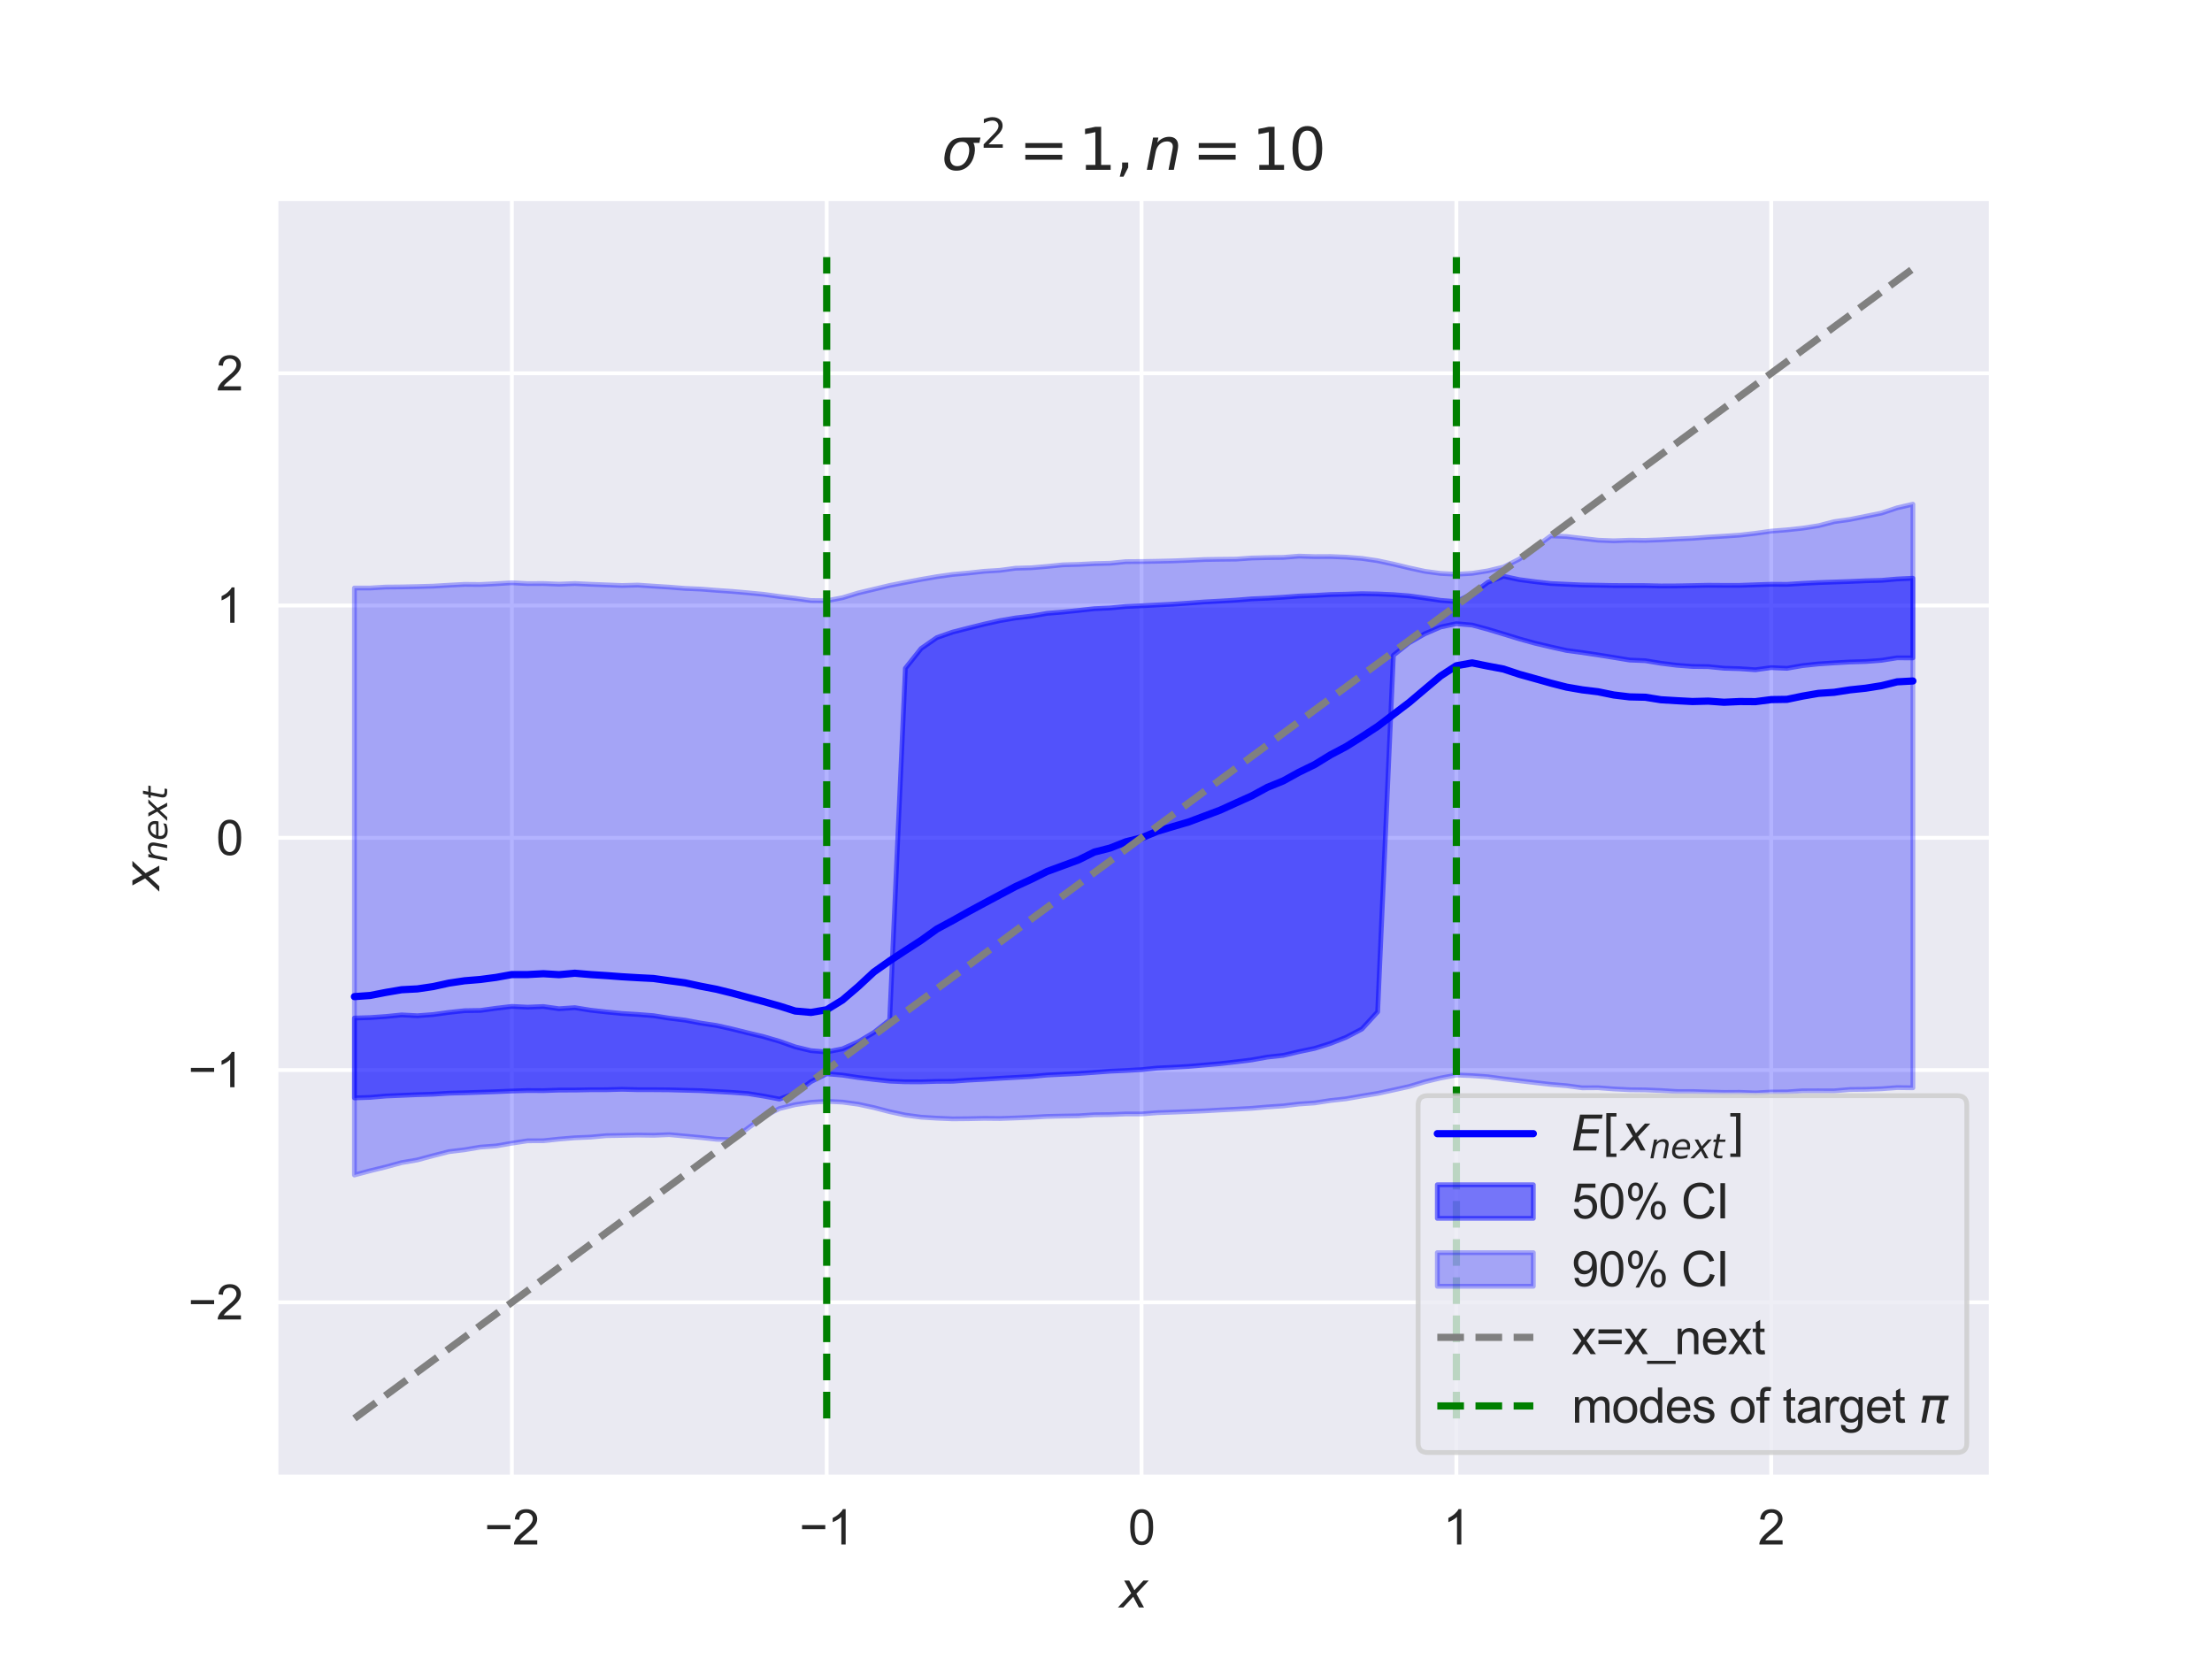 <?xml version="1.0" encoding="utf-8" standalone="no"?>
<!DOCTYPE svg PUBLIC "-//W3C//DTD SVG 1.1//EN"
  "http://www.w3.org/Graphics/SVG/1.1/DTD/svg11.dtd">
<svg xmlns:xlink="http://www.w3.org/1999/xlink" width="460.8pt" height="345.6pt" viewBox="0 0 460.8 345.6" xmlns="http://www.w3.org/2000/svg" version="1.1">
 <defs>
  <style type="text/css">*{stroke-linejoin: round; stroke-linecap: butt}</style>
 </defs>
 <g id="figure_1">
  <g id="patch_1">
   <path d="M 0 345.6 
L 460.8 345.6 
L 460.8 0 
L 0 0 
z
" style="fill: #ffffff"/>
  </g>
  <g id="axes_1">
   <g id="patch_2">
    <path d="M 57.6 307.584 
L 414.72 307.584 
L 414.72 41.472 
L 57.6 41.472 
z
" style="fill: #eaeaf2"/>
   </g>
   <g id="matplotlib.axis_1">
    <g id="xtick_1">
     <g id="line2d_1">
      <path d="M 106.626 307.584 
L 106.626 41.472 
" clip-path="url(#pe7211e1728)" style="fill: none; stroke: #ffffff; stroke-width: 0.8; stroke-linecap: round"/>
     </g>
     <g id="text_1">
      <!-- −2 -->
      <g style="fill: #262626" transform="translate(100.925 321.742) scale(0.1 -0.1)">
       <defs>
        <path id="ArialMT-2212" d="M 3381 1997 
L 356 1997 
L 356 2522 
L 3381 2522 
L 3381 1997 
z
" transform="scale(0.016)"/>
        <path id="ArialMT-32" d="M 3222 541 
L 3222 0 
L 194 0 
Q 188 203 259 391 
Q 375 700 629 1000 
Q 884 1300 1366 1694 
Q 2113 2306 2375 2664 
Q 2638 3022 2638 3341 
Q 2638 3675 2398 3904 
Q 2159 4134 1775 4134 
Q 1369 4134 1125 3890 
Q 881 3647 878 3216 
L 300 3275 
Q 359 3922 746 4261 
Q 1134 4600 1788 4600 
Q 2447 4600 2831 4234 
Q 3216 3869 3216 3328 
Q 3216 3053 3103 2787 
Q 2991 2522 2730 2228 
Q 2469 1934 1863 1422 
Q 1356 997 1212 845 
Q 1069 694 975 541 
L 3222 541 
z
" transform="scale(0.016)"/>
       </defs>
       <use xlink:href="#ArialMT-2212"/>
       <use xlink:href="#ArialMT-32" transform="translate(58.398 0)"/>
      </g>
     </g>
    </g>
    <g id="xtick_2">
     <g id="line2d_2">
      <path d="M 172.213 307.584 
L 172.213 41.472 
" clip-path="url(#pe7211e1728)" style="fill: none; stroke: #ffffff; stroke-width: 0.8; stroke-linecap: round"/>
     </g>
     <g id="text_2">
      <!-- −1 -->
      <g style="fill: #262626" transform="translate(166.512 321.742) scale(0.1 -0.1)">
       <defs>
        <path id="ArialMT-31" d="M 2384 0 
L 1822 0 
L 1822 3584 
Q 1619 3391 1289 3197 
Q 959 3003 697 2906 
L 697 3450 
Q 1169 3672 1522 3987 
Q 1875 4303 2022 4600 
L 2384 4600 
L 2384 0 
z
" transform="scale(0.016)"/>
       </defs>
       <use xlink:href="#ArialMT-2212"/>
       <use xlink:href="#ArialMT-31" transform="translate(58.398 0)"/>
      </g>
     </g>
    </g>
    <g id="xtick_3">
     <g id="line2d_3">
      <path d="M 237.8 307.584 
L 237.8 41.472 
" clip-path="url(#pe7211e1728)" style="fill: none; stroke: #ffffff; stroke-width: 0.8; stroke-linecap: round"/>
     </g>
     <g id="text_3">
      <!-- 0 -->
      <g style="fill: #262626" transform="translate(235.019 321.742) scale(0.1 -0.1)">
       <defs>
        <path id="ArialMT-30" d="M 266 2259 
Q 266 3072 433 3567 
Q 600 4063 929 4331 
Q 1259 4600 1759 4600 
Q 2128 4600 2406 4451 
Q 2684 4303 2865 4023 
Q 3047 3744 3150 3342 
Q 3253 2941 3253 2259 
Q 3253 1453 3087 958 
Q 2922 463 2592 192 
Q 2263 -78 1759 -78 
Q 1097 -78 719 397 
Q 266 969 266 2259 
z
M 844 2259 
Q 844 1131 1108 757 
Q 1372 384 1759 384 
Q 2147 384 2411 759 
Q 2675 1134 2675 2259 
Q 2675 3391 2411 3762 
Q 2147 4134 1753 4134 
Q 1366 4134 1134 3806 
Q 844 3388 844 2259 
z
" transform="scale(0.016)"/>
       </defs>
       <use xlink:href="#ArialMT-30"/>
      </g>
     </g>
    </g>
    <g id="xtick_4">
     <g id="line2d_4">
      <path d="M 303.387 307.584 
L 303.387 41.472 
" clip-path="url(#pe7211e1728)" style="fill: none; stroke: #ffffff; stroke-width: 0.8; stroke-linecap: round"/>
     </g>
     <g id="text_4">
      <!-- 1 -->
      <g style="fill: #262626" transform="translate(300.606 321.742) scale(0.1 -0.1)">
       <use xlink:href="#ArialMT-31"/>
      </g>
     </g>
    </g>
    <g id="xtick_5">
     <g id="line2d_5">
      <path d="M 368.974 307.584 
L 368.974 41.472 
" clip-path="url(#pe7211e1728)" style="fill: none; stroke: #ffffff; stroke-width: 0.8; stroke-linecap: round"/>
     </g>
     <g id="text_5">
      <!-- 2 -->
      <g style="fill: #262626" transform="translate(366.193 321.742) scale(0.1 -0.1)">
       <use xlink:href="#ArialMT-32"/>
      </g>
     </g>
    </g>
    <g id="text_6">
     <!-- $x$ -->
     <g style="fill: #262626" transform="translate(233.16 334.887) scale(0.1 -0.1)">
      <defs>
       <path id="DejaVuSans-Oblique-78" d="M 3841 3500 
L 2234 1784 
L 3219 0 
L 2559 0 
L 1819 1388 
L 531 0 
L -166 0 
L 1556 1844 
L 641 3500 
L 1300 3500 
L 1972 2234 
L 3144 3500 
L 3841 3500 
z
" transform="scale(0.016)"/>
      </defs>
      <use xlink:href="#DejaVuSans-Oblique-78" transform="translate(0 0.312)"/>
     </g>
    </g>
   </g>
   <g id="matplotlib.axis_2">
    <g id="ytick_1">
     <g id="line2d_6">
      <path d="M 57.6 271.296 
L 414.72 271.296 
" clip-path="url(#pe7211e1728)" style="fill: none; stroke: #ffffff; stroke-width: 0.8; stroke-linecap: round"/>
     </g>
     <g id="text_7">
      <!-- −2 -->
      <g style="fill: #262626" transform="translate(39.198 274.875) scale(0.1 -0.1)">
       <use xlink:href="#ArialMT-2212"/>
       <use xlink:href="#ArialMT-32" transform="translate(58.398 0)"/>
      </g>
     </g>
    </g>
    <g id="ytick_2">
     <g id="line2d_7">
      <path d="M 57.6 222.912 
L 414.72 222.912 
" clip-path="url(#pe7211e1728)" style="fill: none; stroke: #ffffff; stroke-width: 0.8; stroke-linecap: round"/>
     </g>
     <g id="text_8">
      <!-- −1 -->
      <g style="fill: #262626" transform="translate(39.198 226.491) scale(0.1 -0.1)">
       <use xlink:href="#ArialMT-2212"/>
       <use xlink:href="#ArialMT-31" transform="translate(58.398 0)"/>
      </g>
     </g>
    </g>
    <g id="ytick_3">
     <g id="line2d_8">
      <path d="M 57.6 174.528 
L 414.72 174.528 
" clip-path="url(#pe7211e1728)" style="fill: none; stroke: #ffffff; stroke-width: 0.8; stroke-linecap: round"/>
     </g>
     <g id="text_9">
      <!-- 0 -->
      <g style="fill: #262626" transform="translate(45.039 178.107) scale(0.1 -0.1)">
       <use xlink:href="#ArialMT-30"/>
      </g>
     </g>
    </g>
    <g id="ytick_4">
     <g id="line2d_9">
      <path d="M 57.6 126.144 
L 414.72 126.144 
" clip-path="url(#pe7211e1728)" style="fill: none; stroke: #ffffff; stroke-width: 0.8; stroke-linecap: round"/>
     </g>
     <g id="text_10">
      <!-- 1 -->
      <g style="fill: #262626" transform="translate(45.039 129.723) scale(0.1 -0.1)">
       <use xlink:href="#ArialMT-31"/>
      </g>
     </g>
    </g>
    <g id="ytick_5">
     <g id="line2d_10">
      <path d="M 57.6 77.76 
L 414.72 77.76 
" clip-path="url(#pe7211e1728)" style="fill: none; stroke: #ffffff; stroke-width: 0.8; stroke-linecap: round"/>
     </g>
     <g id="text_11">
      <!-- 2 -->
      <g style="fill: #262626" transform="translate(45.039 81.339) scale(0.1 -0.1)">
       <use xlink:href="#ArialMT-32"/>
      </g>
     </g>
    </g>
    <g id="text_12">
     <!-- $x_{next}$ -->
     <g style="fill: #262626" transform="translate(33.211 185.478) rotate(-90) scale(0.1 -0.1)">
      <defs>
       <path id="DejaVuSans-Oblique-6e" d="M 3566 2113 
L 3156 0 
L 2578 0 
L 2988 2091 
Q 3016 2238 3031 2350 
Q 3047 2463 3047 2528 
Q 3047 2791 2881 2937 
Q 2716 3084 2419 3084 
Q 1956 3084 1622 2776 
Q 1288 2469 1184 1941 
L 800 0 
L 225 0 
L 903 3500 
L 1478 3500 
L 1363 2950 
Q 1603 3253 1940 3418 
Q 2278 3584 2650 3584 
Q 3113 3584 3367 3334 
Q 3622 3084 3622 2631 
Q 3622 2519 3608 2391 
Q 3594 2263 3566 2113 
z
" transform="scale(0.016)"/>
       <path id="DejaVuSans-Oblique-65" d="M 3078 2063 
Q 3088 2113 3092 2166 
Q 3097 2219 3097 2272 
Q 3097 2653 2873 2875 
Q 2650 3097 2266 3097 
Q 1838 3097 1509 2826 
Q 1181 2556 1013 2059 
L 3078 2063 
z
M 3578 1613 
L 903 1613 
Q 884 1494 878 1425 
Q 872 1356 872 1306 
Q 872 872 1139 634 
Q 1406 397 1894 397 
Q 2269 397 2603 481 
Q 2938 566 3225 728 
L 3116 159 
Q 2806 34 2476 -28 
Q 2147 -91 1806 -91 
Q 1078 -91 686 257 
Q 294 606 294 1247 
Q 294 1794 489 2264 
Q 684 2734 1063 3103 
Q 1306 3334 1642 3459 
Q 1978 3584 2356 3584 
Q 2950 3584 3301 3228 
Q 3653 2872 3653 2272 
Q 3653 2128 3634 1964 
Q 3616 1800 3578 1613 
z
" transform="scale(0.016)"/>
       <path id="DejaVuSans-Oblique-74" d="M 2706 3500 
L 2619 3053 
L 1472 3053 
L 1100 1153 
Q 1081 1047 1072 975 
Q 1063 903 1063 863 
Q 1063 663 1183 572 
Q 1303 481 1569 481 
L 2150 481 
L 2053 0 
L 1503 0 
Q 991 0 739 200 
Q 488 400 488 806 
Q 488 878 497 964 
Q 506 1050 525 1153 
L 897 3053 
L 409 3053 
L 500 3500 
L 978 3500 
L 1172 4494 
L 1747 4494 
L 1556 3500 
L 2706 3500 
z
" transform="scale(0.016)"/>
      </defs>
      <use xlink:href="#DejaVuSans-Oblique-78" transform="translate(0 0.312)"/>
      <use xlink:href="#DejaVuSans-Oblique-6e" transform="translate(59.18 -16.094) scale(0.7)"/>
      <use xlink:href="#DejaVuSans-Oblique-65" transform="translate(103.545 -16.094) scale(0.7)"/>
      <use xlink:href="#DejaVuSans-Oblique-78" transform="translate(146.611 -16.094) scale(0.7)"/>
      <use xlink:href="#DejaVuSans-Oblique-74" transform="translate(188.037 -16.094) scale(0.7)"/>
     </g>
    </g>
   </g>
   <g id="FillBetweenPolyCollection_1">
    <defs>
     <path id="m0059c97cb1" d="M 73.833 -133.522 
L 73.833 -116.89 
L 77.112 -116.994 
L 80.391 -117.278 
L 83.671 -117.415 
L 86.95 -117.558 
L 90.229 -117.658 
L 93.509 -117.866 
L 96.788 -117.954 
L 100.067 -118.067 
L 103.347 -118.183 
L 106.626 -118.321 
L 109.905 -118.421 
L 113.185 -118.402 
L 116.464 -118.517 
L 119.743 -118.522 
L 123.023 -118.587 
L 126.302 -118.59 
L 129.581 -118.679 
L 132.861 -118.598 
L 136.14 -118.594 
L 139.42 -118.568 
L 142.699 -118.48 
L 145.978 -118.398 
L 149.258 -118.213 
L 152.537 -118.033 
L 155.816 -117.789 
L 159.096 -117.259 
L 162.375 -116.641 
L 165.654 -117.85 
L 168.934 -120.269 
L 172.213 -121.91 
L 175.492 -121.632 
L 178.772 -121.135 
L 182.051 -120.726 
L 185.33 -120.377 
L 188.61 -120.242 
L 191.889 -120.234 
L 195.168 -120.333 
L 198.448 -120.352 
L 201.727 -120.593 
L 205.006 -120.762 
L 208.286 -120.971 
L 211.565 -121.157 
L 214.844 -121.34 
L 218.124 -121.646 
L 221.403 -121.809 
L 224.682 -121.967 
L 227.962 -122.199 
L 231.241 -122.45 
L 234.52 -122.598 
L 237.8 -122.778 
L 241.079 -123.108 
L 244.358 -123.263 
L 247.638 -123.446 
L 250.917 -123.735 
L 254.196 -124.018 
L 257.476 -124.397 
L 260.755 -124.8 
L 264.034 -125.388 
L 267.314 -125.747 
L 270.593 -126.515 
L 273.872 -127.204 
L 277.152 -128.229 
L 280.431 -129.516 
L 283.71 -131.237 
L 286.99 -134.819 
L 290.269 -209.096 
L 293.548 -211.697 
L 296.828 -213.575 
L 300.107 -214.981 
L 303.386 -215.677 
L 306.666 -215.39 
L 309.945 -214.507 
L 313.224 -213.516 
L 316.504 -212.51 
L 319.783 -211.601 
L 323.062 -210.831 
L 326.342 -210.096 
L 329.621 -209.659 
L 332.9 -209.169 
L 336.18 -208.638 
L 339.459 -208.101 
L 342.739 -207.964 
L 346.018 -207.425 
L 349.297 -207.012 
L 352.577 -206.761 
L 355.856 -206.723 
L 359.135 -206.395 
L 362.415 -206.298 
L 365.694 -206.078 
L 368.973 -206.522 
L 372.253 -206.375 
L 375.532 -206.942 
L 378.811 -207.291 
L 382.091 -207.509 
L 385.37 -207.7 
L 388.649 -207.797 
L 391.929 -208.041 
L 395.208 -208.558 
L 398.487 -208.548 
L 398.487 -225.145 
L 398.487 -225.145 
L 395.208 -224.986 
L 391.929 -224.703 
L 388.649 -224.612 
L 385.37 -224.465 
L 382.091 -224.355 
L 378.811 -224.237 
L 375.532 -224.074 
L 372.253 -223.866 
L 368.973 -223.888 
L 365.694 -223.782 
L 362.415 -223.662 
L 359.135 -223.658 
L 355.856 -223.682 
L 352.577 -223.614 
L 349.297 -223.554 
L 346.018 -223.54 
L 342.739 -223.615 
L 339.459 -223.626 
L 336.18 -223.628 
L 332.9 -223.692 
L 329.621 -223.743 
L 326.342 -223.886 
L 323.062 -224.042 
L 319.783 -224.417 
L 316.504 -224.853 
L 313.224 -225.552 
L 309.945 -224.294 
L 306.666 -221.875 
L 303.386 -220.282 
L 300.107 -220.535 
L 296.828 -221.019 
L 293.548 -221.468 
L 290.269 -221.723 
L 286.99 -221.867 
L 283.71 -221.93 
L 280.431 -221.823 
L 277.152 -221.753 
L 273.872 -221.56 
L 270.593 -221.432 
L 267.314 -221.185 
L 264.034 -220.983 
L 260.755 -220.849 
L 257.476 -220.584 
L 254.196 -220.385 
L 250.917 -220.209 
L 247.638 -219.962 
L 244.358 -219.734 
L 241.079 -219.573 
L 237.8 -219.403 
L 234.52 -219.26 
L 231.241 -218.952 
L 227.962 -218.8 
L 224.682 -218.441 
L 221.403 -218.095 
L 218.124 -217.824 
L 214.844 -217.261 
L 211.565 -216.873 
L 208.286 -216.307 
L 205.006 -215.579 
L 201.727 -214.76 
L 198.448 -213.925 
L 195.168 -212.779 
L 191.889 -210.504 
L 188.61 -206.389 
L 185.33 -133.117 
L 182.051 -130.521 
L 178.772 -128.561 
L 175.492 -127.108 
L 172.213 -126.455 
L 168.934 -126.729 
L 165.654 -127.523 
L 162.375 -128.683 
L 159.096 -129.641 
L 155.816 -130.429 
L 152.537 -131.241 
L 149.258 -131.977 
L 145.978 -132.474 
L 142.699 -133.088 
L 139.42 -133.493 
L 136.14 -134.017 
L 132.861 -134.273 
L 129.581 -134.472 
L 126.302 -134.792 
L 123.023 -135.159 
L 119.743 -135.688 
L 116.464 -135.464 
L 113.185 -135.922 
L 109.905 -135.787 
L 106.626 -135.943 
L 103.347 -135.564 
L 100.067 -135.106 
L 96.788 -135.053 
L 93.509 -134.696 
L 90.229 -134.251 
L 86.95 -134.006 
L 83.671 -134.178 
L 80.391 -133.849 
L 77.112 -133.62 
L 73.833 -133.522 
z
" style="stroke: #0000ff; stroke-opacity: 0.5"/>
    </defs>
    <g clip-path="url(#pe7211e1728)">
     <use xlink:href="#m0059c97cb1" x="0" y="345.6" style="fill: #0000ff; fill-opacity: 0.5; stroke: #0000ff; stroke-opacity: 0.5"/>
    </g>
   </g>
   <g id="FillBetweenPolyCollection_2">
    <defs>
     <path id="m3d43b3f062" d="M 73.833 -223.103 
L 73.833 -100.826 
L 77.112 -101.708 
L 80.391 -102.506 
L 83.671 -103.404 
L 86.95 -103.966 
L 90.229 -104.848 
L 93.509 -105.686 
L 96.788 -106.078 
L 100.067 -106.639 
L 103.347 -106.881 
L 106.626 -107.445 
L 109.905 -107.949 
L 113.185 -107.961 
L 116.464 -108.308 
L 119.743 -108.58 
L 123.023 -108.719 
L 126.302 -109.017 
L 129.581 -109.071 
L 132.861 -109.141 
L 136.14 -109.095 
L 139.42 -109.228 
L 142.699 -108.931 
L 145.978 -108.629 
L 149.258 -108.268 
L 152.537 -108.173 
L 155.816 -110.592 
L 159.096 -113.011 
L 162.375 -114.665 
L 165.654 -115.476 
L 168.934 -115.967 
L 172.213 -116.177 
L 175.492 -116.011 
L 178.772 -115.567 
L 182.051 -114.867 
L 185.33 -114.011 
L 188.61 -113.311 
L 191.889 -112.868 
L 195.168 -112.664 
L 198.448 -112.526 
L 201.727 -112.555 
L 205.006 -112.626 
L 208.286 -112.594 
L 211.565 -112.708 
L 214.844 -112.848 
L 218.124 -113.031 
L 221.403 -113.102 
L 224.682 -113.155 
L 227.962 -113.375 
L 231.241 -113.414 
L 234.52 -113.546 
L 237.8 -113.545 
L 241.079 -113.801 
L 244.358 -113.917 
L 247.638 -114.043 
L 250.917 -114.179 
L 254.196 -114.37 
L 257.476 -114.537 
L 260.755 -114.72 
L 264.034 -115.005 
L 267.314 -115.219 
L 270.593 -115.609 
L 273.872 -115.837 
L 277.152 -116.348 
L 280.431 -116.705 
L 283.71 -117.281 
L 286.99 -117.82 
L 290.269 -118.531 
L 293.548 -119.259 
L 296.828 -120.244 
L 300.107 -121.031 
L 303.386 -121.653 
L 306.666 -121.519 
L 309.945 -121.288 
L 313.224 -120.845 
L 316.504 -120.453 
L 319.783 -120.07 
L 323.062 -119.7 
L 326.342 -119.426 
L 329.621 -118.983 
L 332.9 -119.004 
L 336.18 -118.753 
L 339.459 -118.592 
L 342.739 -118.558 
L 346.018 -118.421 
L 349.297 -118.221 
L 352.577 -118.216 
L 355.856 -118.112 
L 359.135 -118.031 
L 362.415 -118.051 
L 365.694 -117.923 
L 368.973 -118.112 
L 372.253 -118.131 
L 375.532 -118.362 
L 378.811 -118.369 
L 382.091 -118.355 
L 385.37 -118.638 
L 388.649 -118.67 
L 391.929 -118.785 
L 395.208 -119.032 
L 398.487 -118.992 
L 398.487 -240.563 
L 398.487 -240.563 
L 395.208 -239.812 
L 391.929 -238.708 
L 388.649 -238.053 
L 385.37 -237.389 
L 382.091 -236.926 
L 378.811 -236.086 
L 375.532 -235.571 
L 372.253 -235.219 
L 368.973 -234.961 
L 365.694 -234.502 
L 362.415 -234.121 
L 359.135 -233.901 
L 355.856 -233.707 
L 352.577 -233.465 
L 349.297 -233.317 
L 346.018 -233.149 
L 342.739 -233.031 
L 339.459 -233.062 
L 336.18 -232.94 
L 332.9 -233.07 
L 329.621 -233.449 
L 326.342 -233.833 
L 323.062 -233.971 
L 319.783 -231.552 
L 316.504 -229.133 
L 313.224 -227.472 
L 309.945 -226.684 
L 306.666 -226.161 
L 303.386 -225.972 
L 300.107 -226.143 
L 296.828 -226.588 
L 293.548 -227.299 
L 290.269 -228.091 
L 286.99 -228.79 
L 283.71 -229.272 
L 280.431 -229.531 
L 277.152 -229.663 
L 273.872 -229.646 
L 270.593 -229.749 
L 267.314 -229.479 
L 264.034 -229.437 
L 260.755 -229.355 
L 257.476 -229.123 
L 254.196 -229.09 
L 250.917 -229.039 
L 247.638 -228.884 
L 244.358 -228.757 
L 241.079 -228.681 
L 237.8 -228.624 
L 234.52 -228.601 
L 231.241 -228.269 
L 227.962 -228.193 
L 224.682 -228.023 
L 221.403 -227.933 
L 218.124 -227.599 
L 214.844 -227.323 
L 211.565 -227.23 
L 208.286 -226.794 
L 205.006 -226.59 
L 201.727 -226.228 
L 198.448 -225.928 
L 195.168 -225.471 
L 191.889 -224.906 
L 188.61 -224.277 
L 185.33 -223.643 
L 182.051 -222.852 
L 178.772 -222.073 
L 175.492 -221.078 
L 172.213 -220.467 
L 168.934 -220.502 
L 165.654 -220.951 
L 162.375 -221.341 
L 159.096 -221.795 
L 155.816 -222.111 
L 152.537 -222.398 
L 149.258 -222.624 
L 145.978 -222.886 
L 142.699 -223.024 
L 139.42 -223.289 
L 136.14 -223.499 
L 132.861 -223.721 
L 129.581 -223.631 
L 126.302 -223.76 
L 123.023 -223.886 
L 119.743 -224.041 
L 116.464 -223.91 
L 113.185 -224.039 
L 109.905 -224.024 
L 106.626 -224.195 
L 103.347 -223.999 
L 100.067 -223.841 
L 96.788 -223.868 
L 93.509 -223.693 
L 90.229 -223.499 
L 86.95 -223.405 
L 83.671 -223.335 
L 80.391 -223.305 
L 77.112 -223.106 
L 73.833 -223.103 
z
" style="stroke: #0000ff; stroke-opacity: 0.3"/>
    </defs>
    <g clip-path="url(#pe7211e1728)">
     <use xlink:href="#m3d43b3f062" x="0" y="345.6" style="fill: #0000ff; fill-opacity: 0.3; stroke: #0000ff; stroke-opacity: 0.3"/>
    </g>
   </g>
   <g id="line2d_11">
    <path d="M 73.833 207.615 
L 77.112 207.375 
L 80.391 206.735 
L 83.671 206.177 
L 86.95 206.005 
L 90.229 205.521 
L 93.509 204.799 
L 96.788 204.312 
L 100.067 204.042 
L 103.347 203.611 
L 106.626 203.017 
L 109.905 203.02 
L 113.185 202.841 
L 116.464 203.042 
L 119.743 202.741 
L 123.023 203.022 
L 126.302 203.231 
L 129.581 203.477 
L 132.861 203.67 
L 136.14 203.836 
L 139.42 204.3 
L 142.699 204.739 
L 145.978 205.448 
L 149.258 206.08 
L 152.537 206.89 
L 155.816 207.781 
L 159.096 208.65 
L 162.375 209.574 
L 165.654 210.615 
L 168.934 210.904 
L 172.213 210.349 
L 175.492 208.336 
L 178.772 205.533 
L 182.051 202.483 
L 185.33 200.17 
L 188.61 198.01 
L 191.889 195.894 
L 195.168 193.539 
L 198.448 191.775 
L 201.727 189.936 
L 205.006 188.167 
L 208.286 186.419 
L 211.565 184.679 
L 214.844 183.176 
L 218.124 181.545 
L 221.403 180.344 
L 224.682 179.137 
L 227.962 177.504 
L 231.241 176.668 
L 234.52 175.37 
L 237.8 174.537 
L 241.079 173.169 
L 244.358 172.188 
L 247.638 171.229 
L 250.917 169.995 
L 254.196 168.764 
L 257.476 167.271 
L 260.755 165.798 
L 264.034 164.014 
L 267.314 162.678 
L 270.593 160.872 
L 273.872 159.274 
L 277.152 157.26 
L 280.431 155.528 
L 283.71 153.473 
L 286.99 151.326 
L 290.269 148.828 
L 293.548 146.348 
L 296.828 143.57 
L 300.107 140.816 
L 303.386 138.685 
L 306.666 138.094 
L 309.945 138.759 
L 313.224 139.377 
L 316.504 140.465 
L 319.783 141.377 
L 323.062 142.301 
L 326.342 143.141 
L 329.621 143.708 
L 332.9 144.107 
L 336.18 144.776 
L 339.459 145.172 
L 342.739 145.246 
L 346.018 145.771 
L 349.297 145.967 
L 352.577 146.141 
L 355.856 146.056 
L 359.135 146.291 
L 362.415 146.143 
L 365.694 146.165 
L 368.973 145.739 
L 372.253 145.687 
L 375.532 145.005 
L 378.811 144.44 
L 382.091 144.221 
L 385.37 143.712 
L 388.649 143.365 
L 391.929 142.846 
L 395.208 142.038 
L 398.487 141.862 
" clip-path="url(#pe7211e1728)" style="fill: none; stroke: #0000ff; stroke-width: 1.5; stroke-linecap: round"/>
   </g>
   <g id="line2d_12">
    <path d="M 73.833 295.488 
L 77.112 293.069 
L 80.391 290.65 
L 83.671 288.23 
L 86.95 285.811 
L 90.229 283.392 
L 93.509 280.973 
L 96.788 278.554 
L 100.067 276.134 
L 103.347 273.715 
L 106.626 271.296 
L 109.905 268.877 
L 113.185 266.458 
L 116.464 264.038 
L 119.743 261.619 
L 123.023 259.2 
L 126.302 256.781 
L 129.581 254.362 
L 132.861 251.942 
L 136.14 249.523 
L 139.42 247.104 
L 142.699 244.685 
L 145.978 242.266 
L 149.258 239.846 
L 152.537 237.427 
L 155.816 235.008 
L 159.096 232.589 
L 162.375 230.17 
L 165.654 227.75 
L 168.934 225.331 
L 172.213 222.912 
L 175.492 220.493 
L 178.772 218.074 
L 182.051 215.654 
L 185.33 213.235 
L 188.61 210.816 
L 191.889 208.397 
L 195.168 205.978 
L 198.448 203.558 
L 201.727 201.139 
L 205.006 198.72 
L 208.286 196.301 
L 211.565 193.882 
L 214.844 191.462 
L 218.124 189.043 
L 221.403 186.624 
L 224.682 184.205 
L 227.962 181.786 
L 231.241 179.367 
L 234.52 176.947 
L 237.8 174.528 
L 241.079 172.109 
L 244.358 169.69 
L 247.638 167.271 
L 250.917 164.851 
L 254.196 162.432 
L 257.476 160.013 
L 260.755 157.594 
L 264.034 155.175 
L 267.314 152.755 
L 270.593 150.336 
L 273.872 147.917 
L 277.152 145.498 
L 280.431 143.079 
L 283.71 140.659 
L 286.99 138.24 
L 290.269 135.821 
L 293.548 133.402 
L 296.828 130.983 
L 300.107 128.563 
L 303.386 126.144 
L 306.666 123.725 
L 309.945 121.306 
L 313.224 118.887 
L 316.504 116.467 
L 319.783 114.048 
L 323.062 111.629 
L 326.342 109.21 
L 329.621 106.791 
L 332.9 104.371 
L 336.18 101.952 
L 339.459 99.533 
L 342.739 97.114 
L 346.018 94.695 
L 349.297 92.275 
L 352.577 89.856 
L 355.856 87.437 
L 359.135 85.018 
L 362.415 82.599 
L 365.694 80.179 
L 368.973 77.76 
L 372.253 75.341 
L 375.532 72.922 
L 378.811 70.503 
L 382.091 68.083 
L 385.37 65.664 
L 388.649 63.245 
L 391.929 60.826 
L 395.208 58.407 
L 398.487 55.987 
" clip-path="url(#pe7211e1728)" style="fill: none; stroke-dasharray: 5.55,2.4; stroke-dashoffset: 0; stroke: #808080; stroke-width: 1.5"/>
   </g>
   <g id="LineCollection_1">
    <path d="M 172.213 295.488 
L 172.213 53.568 
" clip-path="url(#pe7211e1728)" style="fill: none; stroke-dasharray: 5.55,2.4; stroke-dashoffset: 0; stroke: #008000; stroke-width: 1.5"/>
    <path d="M 303.387 295.488 
L 303.387 53.568 
" clip-path="url(#pe7211e1728)" style="fill: none; stroke-dasharray: 5.55,2.4; stroke-dashoffset: 0; stroke: #008000; stroke-width: 1.5"/>
   </g>
   <g id="patch_3">
    <path d="M 57.6 307.584 
L 57.6 41.472 
" style="fill: none; stroke: #ffffff; stroke-width: 0.8; stroke-linejoin: miter; stroke-linecap: square"/>
   </g>
   <g id="patch_4">
    <path d="M 414.72 307.584 
L 414.72 41.472 
" style="fill: none; stroke: #ffffff; stroke-width: 0.8; stroke-linejoin: miter; stroke-linecap: square"/>
   </g>
   <g id="patch_5">
    <path d="M 57.6 307.584 
L 414.72 307.584 
" style="fill: none; stroke: #ffffff; stroke-width: 0.8; stroke-linejoin: miter; stroke-linecap: square"/>
   </g>
   <g id="patch_6">
    <path d="M 57.6 41.472 
L 414.72 41.472 
" style="fill: none; stroke: #ffffff; stroke-width: 0.8; stroke-linejoin: miter; stroke-linecap: square"/>
   </g>
   <g id="text_13">
    <!-- $\sigma^2=1, n=10$ -->
    <g style="fill: #262626" transform="translate(196.14 35.472) scale(0.12 -0.12)">
     <defs>
      <path id="DejaVuSans-Oblique-3c3" d="M 2219 3044 
Q 1744 3044 1422 2700 
Q 1081 2341 969 1747 
Q 844 1119 1044 756 
Q 1241 397 1706 397 
Q 2166 397 2503 759 
Q 2844 1122 2966 1747 
Q 3075 2319 2881 2700 
Q 2700 3044 2219 3044 
z
M 2309 3503 
L 4219 3500 
L 4106 2925 
L 3463 2925 
Q 3706 2438 3575 1747 
Q 3406 888 2884 400 
Q 2359 -91 1609 -91 
Q 856 -91 525 400 
Q 194 888 363 1747 
Q 528 2609 1050 3097 
Q 1484 3503 2309 3503 
z
" transform="scale(0.016)"/>
      <path id="DejaVuSans-32" d="M 1228 531 
L 3431 531 
L 3431 0 
L 469 0 
L 469 531 
Q 828 903 1448 1529 
Q 2069 2156 2228 2338 
Q 2531 2678 2651 2914 
Q 2772 3150 2772 3378 
Q 2772 3750 2511 3984 
Q 2250 4219 1831 4219 
Q 1534 4219 1204 4116 
Q 875 4013 500 3803 
L 500 4441 
Q 881 4594 1212 4672 
Q 1544 4750 1819 4750 
Q 2544 4750 2975 4387 
Q 3406 4025 3406 3419 
Q 3406 3131 3298 2873 
Q 3191 2616 2906 2266 
Q 2828 2175 2409 1742 
Q 1991 1309 1228 531 
z
" transform="scale(0.016)"/>
      <path id="DejaVuSans-3d" d="M 678 2906 
L 4684 2906 
L 4684 2381 
L 678 2381 
L 678 2906 
z
M 678 1631 
L 4684 1631 
L 4684 1100 
L 678 1100 
L 678 1631 
z
" transform="scale(0.016)"/>
      <path id="DejaVuSans-31" d="M 794 531 
L 1825 531 
L 1825 4091 
L 703 3866 
L 703 4441 
L 1819 4666 
L 2450 4666 
L 2450 531 
L 3481 531 
L 3481 0 
L 794 0 
L 794 531 
z
" transform="scale(0.016)"/>
      <path id="DejaVuSans-2c" d="M 750 794 
L 1409 794 
L 1409 256 
L 897 -744 
L 494 -744 
L 750 256 
L 750 794 
z
" transform="scale(0.016)"/>
      <path id="DejaVuSans-30" d="M 2034 4250 
Q 1547 4250 1301 3770 
Q 1056 3291 1056 2328 
Q 1056 1369 1301 889 
Q 1547 409 2034 409 
Q 2525 409 2770 889 
Q 3016 1369 3016 2328 
Q 3016 3291 2770 3770 
Q 2525 4250 2034 4250 
z
M 2034 4750 
Q 2819 4750 3233 4129 
Q 3647 3509 3647 2328 
Q 3647 1150 3233 529 
Q 2819 -91 2034 -91 
Q 1250 -91 836 529 
Q 422 1150 422 2328 
Q 422 3509 836 4129 
Q 1250 4750 2034 4750 
z
" transform="scale(0.016)"/>
     </defs>
     <use xlink:href="#DejaVuSans-Oblique-3c3" transform="translate(0 0.766)"/>
     <use xlink:href="#DejaVuSans-32" transform="translate(67.852 39.047) scale(0.7)"/>
     <use xlink:href="#DejaVuSans-3d" transform="translate(134.605 0.766)"/>
     <use xlink:href="#DejaVuSans-31" transform="translate(237.876 0.766)"/>
     <use xlink:href="#DejaVuSans-2c" transform="translate(301.499 0.766)"/>
     <use xlink:href="#DejaVuSans-Oblique-6e" transform="translate(352.769 0.766)"/>
     <use xlink:href="#DejaVuSans-3d" transform="translate(435.63 0.766)"/>
     <use xlink:href="#DejaVuSans-31" transform="translate(538.901 0.766)"/>
     <use xlink:href="#DejaVuSans-30" transform="translate(602.524 0.766)"/>
    </g>
   </g>
   <g id="legend_1">
    <g id="patch_7">
     <path d="M 297.42 302.584 
L 407.72 302.584 
Q 409.72 302.584 409.72 300.584 
L 409.72 230.248 
Q 409.72 228.248 407.72 228.248 
L 297.42 228.248 
Q 295.42 228.248 295.42 230.248 
L 295.42 300.584 
Q 295.42 302.584 297.42 302.584 
z
" style="fill: #eaeaf2; opacity: 0.8; stroke: #cccccc; stroke-linejoin: miter"/>
    </g>
    <g id="line2d_13">
     <path d="M 299.42 236.161 
L 309.42 236.161 
L 319.42 236.161 
" style="fill: none; stroke: #0000ff; stroke-width: 1.5; stroke-linecap: round"/>
    </g>
    <g id="text_14">
     <!-- $E[x_{next}]$ -->
     <g style="fill: #262626" transform="translate(327.42 239.661) scale(0.1 -0.1)">
      <defs>
       <path id="DejaVuSans-Oblique-45" d="M 1081 4666 
L 4031 4666 
L 3928 4134 
L 1606 4134 
L 1338 2753 
L 3566 2753 
L 3463 2222 
L 1234 2222 
L 909 531 
L 3284 531 
L 3181 0 
L 172 0 
L 1081 4666 
z
" transform="scale(0.016)"/>
       <path id="DejaVuSans-5b" d="M 550 4863 
L 1875 4863 
L 1875 4416 
L 1125 4416 
L 1125 -397 
L 1875 -397 
L 1875 -844 
L 550 -844 
L 550 4863 
z
" transform="scale(0.016)"/>
       <path id="DejaVuSans-5d" d="M 1947 4863 
L 1947 -844 
L 622 -844 
L 622 -397 
L 1369 -397 
L 1369 4416 
L 622 4416 
L 622 4863 
L 1947 4863 
z
" transform="scale(0.016)"/>
      </defs>
      <use xlink:href="#DejaVuSans-Oblique-45" transform="translate(0 0.016)"/>
      <use xlink:href="#DejaVuSans-5b" transform="translate(63.184 0.016)"/>
      <use xlink:href="#DejaVuSans-Oblique-78" transform="translate(102.197 0.016)"/>
      <use xlink:href="#DejaVuSans-Oblique-6e" transform="translate(161.377 -16.391) scale(0.7)"/>
      <use xlink:href="#DejaVuSans-Oblique-65" transform="translate(205.742 -16.391) scale(0.7)"/>
      <use xlink:href="#DejaVuSans-Oblique-78" transform="translate(248.809 -16.391) scale(0.7)"/>
      <use xlink:href="#DejaVuSans-Oblique-74" transform="translate(290.234 -16.391) scale(0.7)"/>
      <use xlink:href="#DejaVuSans-5d" transform="translate(320.415 0.016)"/>
     </g>
    </g>
    <g id="patch_8">
     <path d="M 299.42 253.806 
L 319.42 253.806 
L 319.42 246.806 
L 299.42 246.806 
z
" style="fill: #0000ff; fill-opacity: 0.5; stroke: #0000ff; stroke-opacity: 0.5; stroke-linejoin: miter"/>
    </g>
    <g id="text_15">
     <!-- 50% CI -->
     <g style="fill: #262626" transform="translate(327.42 253.806) scale(0.1 -0.1)">
      <defs>
       <path id="ArialMT-35" d="M 266 1200 
L 856 1250 
Q 922 819 1161 601 
Q 1400 384 1738 384 
Q 2144 384 2425 690 
Q 2706 997 2706 1503 
Q 2706 1984 2436 2262 
Q 2166 2541 1728 2541 
Q 1456 2541 1237 2417 
Q 1019 2294 894 2097 
L 366 2166 
L 809 4519 
L 3088 4519 
L 3088 3981 
L 1259 3981 
L 1013 2750 
Q 1425 3038 1878 3038 
Q 2478 3038 2890 2622 
Q 3303 2206 3303 1553 
Q 3303 931 2941 478 
Q 2500 -78 1738 -78 
Q 1113 -78 717 272 
Q 322 622 266 1200 
z
" transform="scale(0.016)"/>
       <path id="ArialMT-25" d="M 372 3481 
Q 372 3972 619 4315 
Q 866 4659 1334 4659 
Q 1766 4659 2048 4351 
Q 2331 4044 2331 3447 
Q 2331 2866 2045 2552 
Q 1759 2238 1341 2238 
Q 925 2238 648 2547 
Q 372 2856 372 3481 
z
M 1350 4272 
Q 1141 4272 1002 4090 
Q 863 3909 863 3425 
Q 863 2984 1003 2804 
Q 1144 2625 1350 2625 
Q 1563 2625 1702 2806 
Q 1841 2988 1841 3469 
Q 1841 3913 1700 4092 
Q 1559 4272 1350 4272 
z
M 1353 -169 
L 3859 4659 
L 4316 4659 
L 1819 -169 
L 1353 -169 
z
M 3334 1075 
Q 3334 1569 3581 1911 
Q 3828 2253 4300 2253 
Q 4731 2253 5014 1945 
Q 5297 1638 5297 1041 
Q 5297 459 5011 145 
Q 4725 -169 4303 -169 
Q 3888 -169 3611 142 
Q 3334 453 3334 1075 
z
M 4316 1866 
Q 4103 1866 3964 1684 
Q 3825 1503 3825 1019 
Q 3825 581 3965 400 
Q 4106 219 4313 219 
Q 4528 219 4667 400 
Q 4806 581 4806 1063 
Q 4806 1506 4665 1686 
Q 4525 1866 4316 1866 
z
" transform="scale(0.016)"/>
       <path id="ArialMT-20" transform="scale(0.016)"/>
       <path id="ArialMT-43" d="M 3763 1606 
L 4369 1453 
Q 4178 706 3683 314 
Q 3188 -78 2472 -78 
Q 1731 -78 1267 223 
Q 803 525 561 1097 
Q 319 1669 319 2325 
Q 319 3041 592 3573 
Q 866 4106 1370 4382 
Q 1875 4659 2481 4659 
Q 3169 4659 3637 4309 
Q 4106 3959 4291 3325 
L 3694 3184 
Q 3534 3684 3231 3912 
Q 2928 4141 2469 4141 
Q 1941 4141 1586 3887 
Q 1231 3634 1087 3207 
Q 944 2781 944 2328 
Q 944 1744 1114 1308 
Q 1284 872 1643 656 
Q 2003 441 2422 441 
Q 2931 441 3284 734 
Q 3638 1028 3763 1606 
z
" transform="scale(0.016)"/>
       <path id="ArialMT-49" d="M 597 0 
L 597 4581 
L 1203 4581 
L 1203 0 
L 597 0 
z
" transform="scale(0.016)"/>
      </defs>
      <use xlink:href="#ArialMT-35"/>
      <use xlink:href="#ArialMT-30" transform="translate(55.615 0)"/>
      <use xlink:href="#ArialMT-25" transform="translate(111.23 0)"/>
      <use xlink:href="#ArialMT-20" transform="translate(200.146 0)"/>
      <use xlink:href="#ArialMT-43" transform="translate(227.93 0)"/>
      <use xlink:href="#ArialMT-49" transform="translate(300.146 0)"/>
     </g>
    </g>
    <g id="patch_9">
     <path d="M 299.42 267.951 
L 319.42 267.951 
L 319.42 260.951 
L 299.42 260.951 
z
" style="fill: #0000ff; fill-opacity: 0.3; stroke: #0000ff; stroke-opacity: 0.3; stroke-linejoin: miter"/>
    </g>
    <g id="text_16">
     <!-- 90% CI -->
     <g style="fill: #262626" transform="translate(327.42 267.951) scale(0.1 -0.1)">
      <defs>
       <path id="ArialMT-39" d="M 350 1059 
L 891 1109 
Q 959 728 1153 556 
Q 1347 384 1650 384 
Q 1909 384 2104 503 
Q 2300 622 2425 820 
Q 2550 1019 2634 1356 
Q 2719 1694 2719 2044 
Q 2719 2081 2716 2156 
Q 2547 1888 2255 1720 
Q 1963 1553 1622 1553 
Q 1053 1553 659 1965 
Q 266 2378 266 3053 
Q 266 3750 677 4175 
Q 1088 4600 1706 4600 
Q 2153 4600 2523 4359 
Q 2894 4119 3086 3673 
Q 3278 3228 3278 2384 
Q 3278 1506 3087 986 
Q 2897 466 2520 194 
Q 2144 -78 1638 -78 
Q 1100 -78 759 220 
Q 419 519 350 1059 
z
M 2653 3081 
Q 2653 3566 2395 3850 
Q 2138 4134 1775 4134 
Q 1400 4134 1122 3828 
Q 844 3522 844 3034 
Q 844 2597 1108 2323 
Q 1372 2050 1759 2050 
Q 2150 2050 2401 2323 
Q 2653 2597 2653 3081 
z
" transform="scale(0.016)"/>
      </defs>
      <use xlink:href="#ArialMT-39"/>
      <use xlink:href="#ArialMT-30" transform="translate(55.615 0)"/>
      <use xlink:href="#ArialMT-25" transform="translate(111.23 0)"/>
      <use xlink:href="#ArialMT-20" transform="translate(200.146 0)"/>
      <use xlink:href="#ArialMT-43" transform="translate(227.93 0)"/>
      <use xlink:href="#ArialMT-49" transform="translate(300.146 0)"/>
     </g>
    </g>
    <g id="line2d_14">
     <path d="M 299.42 278.596 
L 309.42 278.596 
L 319.42 278.596 
" style="fill: none; stroke-dasharray: 5.55,2.4; stroke-dashoffset: 0; stroke: #808080; stroke-width: 1.5"/>
    </g>
    <g id="text_17">
     <!-- x=x_next -->
     <g style="fill: #262626" transform="translate(327.42 282.096) scale(0.1 -0.1)">
      <defs>
       <path id="ArialMT-78" d="M 47 0 
L 1259 1725 
L 138 3319 
L 841 3319 
L 1350 2541 
Q 1494 2319 1581 2169 
Q 1719 2375 1834 2534 
L 2394 3319 
L 3066 3319 
L 1919 1756 
L 3153 0 
L 2463 0 
L 1781 1031 
L 1600 1309 
L 728 0 
L 47 0 
z
" transform="scale(0.016)"/>
       <path id="ArialMT-3d" d="M 3381 2694 
L 356 2694 
L 356 3219 
L 3381 3219 
L 3381 2694 
z
M 3381 1303 
L 356 1303 
L 356 1828 
L 3381 1828 
L 3381 1303 
z
" transform="scale(0.016)"/>
       <path id="ArialMT-5f" d="M -97 -1272 
L -97 -866 
L 3631 -866 
L 3631 -1272 
L -97 -1272 
z
" transform="scale(0.016)"/>
       <path id="ArialMT-6e" d="M 422 0 
L 422 3319 
L 928 3319 
L 928 2847 
Q 1294 3394 1984 3394 
Q 2284 3394 2536 3286 
Q 2788 3178 2913 3003 
Q 3038 2828 3088 2588 
Q 3119 2431 3119 2041 
L 3119 0 
L 2556 0 
L 2556 2019 
Q 2556 2363 2490 2533 
Q 2425 2703 2258 2804 
Q 2091 2906 1866 2906 
Q 1506 2906 1245 2678 
Q 984 2450 984 1813 
L 984 0 
L 422 0 
z
" transform="scale(0.016)"/>
       <path id="ArialMT-65" d="M 2694 1069 
L 3275 997 
Q 3138 488 2766 206 
Q 2394 -75 1816 -75 
Q 1088 -75 661 373 
Q 234 822 234 1631 
Q 234 2469 665 2931 
Q 1097 3394 1784 3394 
Q 2450 3394 2872 2941 
Q 3294 2488 3294 1666 
Q 3294 1616 3291 1516 
L 816 1516 
Q 847 969 1125 678 
Q 1403 388 1819 388 
Q 2128 388 2347 550 
Q 2566 713 2694 1069 
z
M 847 1978 
L 2700 1978 
Q 2663 2397 2488 2606 
Q 2219 2931 1791 2931 
Q 1403 2931 1139 2672 
Q 875 2413 847 1978 
z
" transform="scale(0.016)"/>
       <path id="ArialMT-74" d="M 1650 503 
L 1731 6 
Q 1494 -44 1306 -44 
Q 1000 -44 831 53 
Q 663 150 594 308 
Q 525 466 525 972 
L 525 2881 
L 113 2881 
L 113 3319 
L 525 3319 
L 525 4141 
L 1084 4478 
L 1084 3319 
L 1650 3319 
L 1650 2881 
L 1084 2881 
L 1084 941 
Q 1084 700 1114 631 
Q 1144 563 1211 522 
Q 1278 481 1403 481 
Q 1497 481 1650 503 
z
" transform="scale(0.016)"/>
      </defs>
      <use xlink:href="#ArialMT-78"/>
      <use xlink:href="#ArialMT-3d" transform="translate(50 0)"/>
      <use xlink:href="#ArialMT-78" transform="translate(108.398 0)"/>
      <use xlink:href="#ArialMT-5f" transform="translate(158.398 0)"/>
      <use xlink:href="#ArialMT-6e" transform="translate(214.014 0)"/>
      <use xlink:href="#ArialMT-65" transform="translate(269.629 0)"/>
      <use xlink:href="#ArialMT-78" transform="translate(325.244 0)"/>
      <use xlink:href="#ArialMT-74" transform="translate(375.244 0)"/>
     </g>
    </g>
    <g id="line2d_15">
     <path d="M 299.42 292.884 
L 319.42 292.884 
" style="fill: none; stroke-dasharray: 5.55,2.4; stroke-dashoffset: 0; stroke: #008000; stroke-width: 1.5"/>
    </g>
    <g id="text_18">
     <!-- modes of target $\pi$ -->
     <g style="fill: #262626" transform="translate(327.42 296.384) scale(0.1 -0.1)">
      <defs>
       <path id="ArialMT-6d" d="M 422 0 
L 422 3319 
L 925 3319 
L 925 2853 
Q 1081 3097 1340 3245 
Q 1600 3394 1931 3394 
Q 2300 3394 2536 3241 
Q 2772 3088 2869 2813 
Q 3263 3394 3894 3394 
Q 4388 3394 4653 3120 
Q 4919 2847 4919 2278 
L 4919 0 
L 4359 0 
L 4359 2091 
Q 4359 2428 4304 2576 
Q 4250 2725 4106 2815 
Q 3963 2906 3769 2906 
Q 3419 2906 3187 2673 
Q 2956 2441 2956 1928 
L 2956 0 
L 2394 0 
L 2394 2156 
Q 2394 2531 2256 2718 
Q 2119 2906 1806 2906 
Q 1569 2906 1367 2781 
Q 1166 2656 1075 2415 
Q 984 2175 984 1722 
L 984 0 
L 422 0 
z
" transform="scale(0.016)"/>
       <path id="ArialMT-6f" d="M 213 1659 
Q 213 2581 725 3025 
Q 1153 3394 1769 3394 
Q 2453 3394 2887 2945 
Q 3322 2497 3322 1706 
Q 3322 1066 3130 698 
Q 2938 331 2570 128 
Q 2203 -75 1769 -75 
Q 1072 -75 642 372 
Q 213 819 213 1659 
z
M 791 1659 
Q 791 1022 1069 705 
Q 1347 388 1769 388 
Q 2188 388 2466 706 
Q 2744 1025 2744 1678 
Q 2744 2294 2464 2611 
Q 2184 2928 1769 2928 
Q 1347 2928 1069 2612 
Q 791 2297 791 1659 
z
" transform="scale(0.016)"/>
       <path id="ArialMT-64" d="M 2575 0 
L 2575 419 
Q 2259 -75 1647 -75 
Q 1250 -75 917 144 
Q 584 363 401 755 
Q 219 1147 219 1656 
Q 219 2153 384 2558 
Q 550 2963 881 3178 
Q 1213 3394 1622 3394 
Q 1922 3394 2156 3267 
Q 2391 3141 2538 2938 
L 2538 4581 
L 3097 4581 
L 3097 0 
L 2575 0 
z
M 797 1656 
Q 797 1019 1065 703 
Q 1334 388 1700 388 
Q 2069 388 2326 689 
Q 2584 991 2584 1609 
Q 2584 2291 2321 2609 
Q 2059 2928 1675 2928 
Q 1300 2928 1048 2622 
Q 797 2316 797 1656 
z
" transform="scale(0.016)"/>
       <path id="ArialMT-73" d="M 197 991 
L 753 1078 
Q 800 744 1014 566 
Q 1228 388 1613 388 
Q 2000 388 2187 545 
Q 2375 703 2375 916 
Q 2375 1106 2209 1216 
Q 2094 1291 1634 1406 
Q 1016 1563 777 1677 
Q 538 1791 414 1992 
Q 291 2194 291 2438 
Q 291 2659 392 2848 
Q 494 3038 669 3163 
Q 800 3259 1026 3326 
Q 1253 3394 1513 3394 
Q 1903 3394 2198 3281 
Q 2494 3169 2634 2976 
Q 2775 2784 2828 2463 
L 2278 2388 
Q 2241 2644 2061 2787 
Q 1881 2931 1553 2931 
Q 1166 2931 1000 2803 
Q 834 2675 834 2503 
Q 834 2394 903 2306 
Q 972 2216 1119 2156 
Q 1203 2125 1616 2013 
Q 2213 1853 2448 1751 
Q 2684 1650 2818 1456 
Q 2953 1263 2953 975 
Q 2953 694 2789 445 
Q 2625 197 2315 61 
Q 2006 -75 1616 -75 
Q 969 -75 630 194 
Q 291 463 197 991 
z
" transform="scale(0.016)"/>
       <path id="ArialMT-66" d="M 556 0 
L 556 2881 
L 59 2881 
L 59 3319 
L 556 3319 
L 556 3672 
Q 556 4006 616 4169 
Q 697 4388 901 4523 
Q 1106 4659 1475 4659 
Q 1713 4659 2000 4603 
L 1916 4113 
Q 1741 4144 1584 4144 
Q 1328 4144 1222 4034 
Q 1116 3925 1116 3625 
L 1116 3319 
L 1763 3319 
L 1763 2881 
L 1116 2881 
L 1116 0 
L 556 0 
z
" transform="scale(0.016)"/>
       <path id="ArialMT-61" d="M 2588 409 
Q 2275 144 1986 34 
Q 1697 -75 1366 -75 
Q 819 -75 525 192 
Q 231 459 231 875 
Q 231 1119 342 1320 
Q 453 1522 633 1644 
Q 813 1766 1038 1828 
Q 1203 1872 1538 1913 
Q 2219 1994 2541 2106 
Q 2544 2222 2544 2253 
Q 2544 2597 2384 2738 
Q 2169 2928 1744 2928 
Q 1347 2928 1158 2789 
Q 969 2650 878 2297 
L 328 2372 
Q 403 2725 575 2942 
Q 747 3159 1072 3276 
Q 1397 3394 1825 3394 
Q 2250 3394 2515 3294 
Q 2781 3194 2906 3042 
Q 3031 2891 3081 2659 
Q 3109 2516 3109 2141 
L 3109 1391 
Q 3109 606 3145 398 
Q 3181 191 3288 0 
L 2700 0 
Q 2613 175 2588 409 
z
M 2541 1666 
Q 2234 1541 1622 1453 
Q 1275 1403 1131 1340 
Q 988 1278 909 1158 
Q 831 1038 831 891 
Q 831 666 1001 516 
Q 1172 366 1500 366 
Q 1825 366 2078 508 
Q 2331 650 2450 897 
Q 2541 1088 2541 1459 
L 2541 1666 
z
" transform="scale(0.016)"/>
       <path id="ArialMT-72" d="M 416 0 
L 416 3319 
L 922 3319 
L 922 2816 
Q 1116 3169 1280 3281 
Q 1444 3394 1641 3394 
Q 1925 3394 2219 3213 
L 2025 2691 
Q 1819 2813 1613 2813 
Q 1428 2813 1281 2702 
Q 1134 2591 1072 2394 
Q 978 2094 978 1738 
L 978 0 
L 416 0 
z
" transform="scale(0.016)"/>
       <path id="ArialMT-67" d="M 319 -275 
L 866 -356 
Q 900 -609 1056 -725 
Q 1266 -881 1628 -881 
Q 2019 -881 2231 -725 
Q 2444 -569 2519 -288 
Q 2563 -116 2559 434 
Q 2191 0 1641 0 
Q 956 0 581 494 
Q 206 988 206 1678 
Q 206 2153 378 2554 
Q 550 2956 876 3175 
Q 1203 3394 1644 3394 
Q 2231 3394 2613 2919 
L 2613 3319 
L 3131 3319 
L 3131 450 
Q 3131 -325 2973 -648 
Q 2816 -972 2473 -1159 
Q 2131 -1347 1631 -1347 
Q 1038 -1347 672 -1080 
Q 306 -813 319 -275 
z
M 784 1719 
Q 784 1066 1043 766 
Q 1303 466 1694 466 
Q 2081 466 2343 764 
Q 2606 1063 2606 1700 
Q 2606 2309 2336 2618 
Q 2066 2928 1684 2928 
Q 1309 2928 1046 2623 
Q 784 2319 784 1719 
z
" transform="scale(0.016)"/>
       <path id="DejaVuSans-Oblique-3c0" d="M 584 3500 
L 3938 3500 
L 3825 2925 
L 3384 2925 
L 2966 775 
Q 2922 550 2981 450 
Q 3038 353 3209 353 
Q 3256 353 3325 363 
Q 3397 369 3419 372 
L 3338 -44 
Q 3222 -84 3103 -103 
Q 2981 -122 2866 -122 
Q 2491 -122 2388 81 
Q 2284 288 2391 838 
L 2797 2925 
L 1506 2925 
L 938 0 
L 350 0 
L 919 2925 
L 472 2925 
L 584 3500 
z
" transform="scale(0.016)"/>
      </defs>
      <use xlink:href="#ArialMT-6d" transform="translate(0 0.203)"/>
      <use xlink:href="#ArialMT-6f" transform="translate(83.301 0.203)"/>
      <use xlink:href="#ArialMT-64" transform="translate(138.916 0.203)"/>
      <use xlink:href="#ArialMT-65" transform="translate(194.531 0.203)"/>
      <use xlink:href="#ArialMT-73" transform="translate(250.146 0.203)"/>
      <use xlink:href="#ArialMT-20" transform="translate(300.146 0.203)"/>
      <use xlink:href="#ArialMT-6f" transform="translate(327.93 0.203)"/>
      <use xlink:href="#ArialMT-66" transform="translate(383.545 0.203)"/>
      <use xlink:href="#ArialMT-20" transform="translate(411.328 0.203)"/>
      <use xlink:href="#ArialMT-74" transform="translate(439.111 0.203)"/>
      <use xlink:href="#ArialMT-61" transform="translate(466.895 0.203)"/>
      <use xlink:href="#ArialMT-72" transform="translate(522.51 0.203)"/>
      <use xlink:href="#ArialMT-67" transform="translate(555.811 0.203)"/>
      <use xlink:href="#ArialMT-65" transform="translate(611.426 0.203)"/>
      <use xlink:href="#ArialMT-74" transform="translate(667.041 0.203)"/>
      <use xlink:href="#ArialMT-20" transform="translate(694.824 0.203)"/>
      <use xlink:href="#DejaVuSans-Oblique-3c0" transform="translate(722.607 0.203)"/>
     </g>
    </g>
   </g>
  </g>
 </g>
 <defs>
  <clipPath id="pe7211e1728">
   <rect x="57.6" y="41.472" width="357.12" height="266.112"/>
  </clipPath>
 </defs>
</svg>
